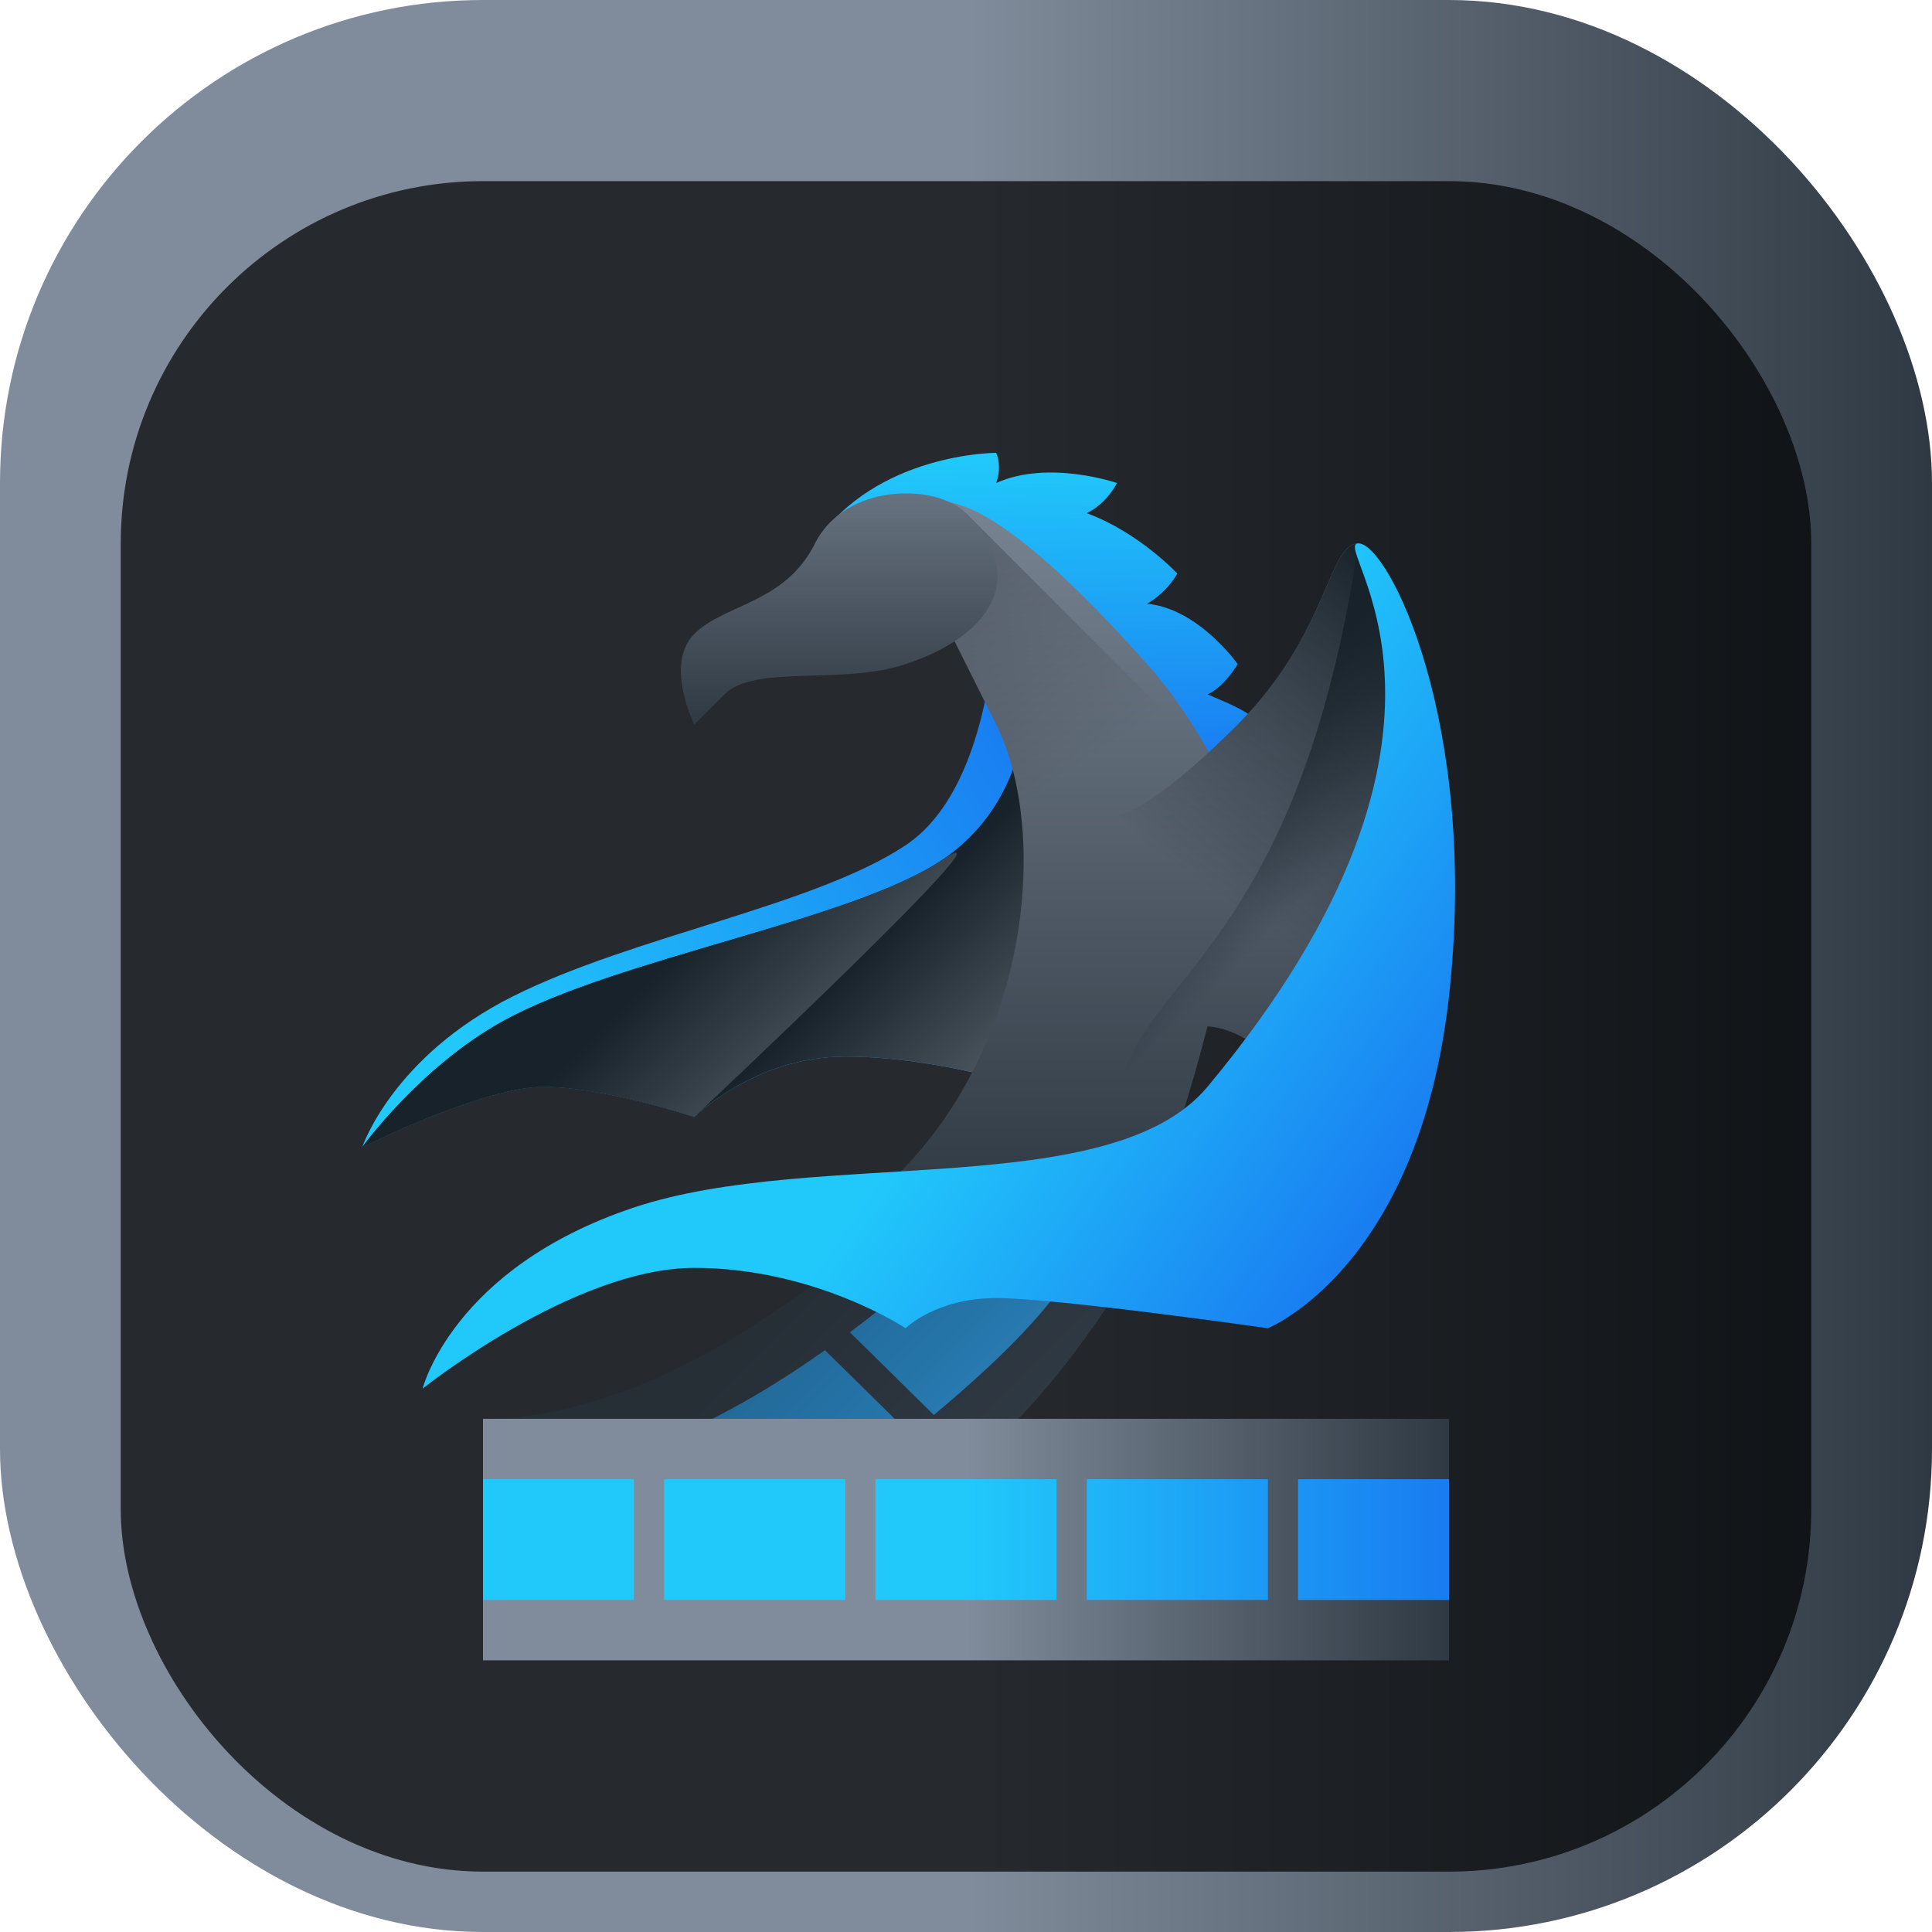 <svg width="128" height="128" viewBox="0 0 128 128" fill="none" xmlns="http://www.w3.org/2000/svg">
<rect width="128" height="128" rx="32" fill="url(#paint0_linear_98_112)"/>
<g filter="url(#filter0_i_98_112)">
<rect x="8" y="8" width="112" height="112" rx="24" fill="black" fill-opacity="0.7"/>
<g filter="url(#filter1_d_98_112)">
<path fill-rule="evenodd" clip-rule="evenodd" d="M54 30C58 24 66 24 66 24C66 24 66.415 24.853 66 26C69.477 24.439 74 26 74 26C74 26 73.366 27.335 72 28C75.446 29.259 78 32 78 32C78 32 77.366 33.21 76 34C79.415 34.321 82 38 82 38C82 38 81.094 39.554 80 40C82.844 41.227 84 41.643 84 44C84 46.357 78 50 78 50C78 50 74.501 40.996 72 38C69.499 35.004 67.073 33.374 64 32C60.927 30.626 54 30 54 30Z" fill="url(#paint1_linear_98_112)"/>
<path fill-rule="evenodd" clip-rule="evenodd" d="M66 34C66 34 66 46 60 50C54 54 42 56 34 60C26 64 24 70 24 70C24 70 32 66 36 66C40 66 46 68 46 68C46 68 50 64 56 64C62 64 68 66 68 66L70 44L66 34Z" fill="url(#paint2_linear_98_112)"/>
<path fill-rule="evenodd" clip-rule="evenodd" d="M68 40C68 40 68.375 47 62.375 51C56.375 55 40.933 57.479 33.375 61.625C27.843 64.66 24 70 24 70C24 70 32 66 36 66C40 66 46 68 46 68C46 68 50 64 56 64C62 64 68 66 68 66L70 44L68 40Z" fill="url(#paint3_linear_98_112)"/>
<path fill-rule="evenodd" clip-rule="evenodd" d="M62 27.25C60 27.5 60 30 60 30L66 42C70 50 68 68 54 76C54 76 54.954 76.467 56.473 77.051C50.315 82.097 41.165 88 32 88H67.469C69.996 85.365 72.165 82.41 74.059 79.484C74.172 78.676 74.562 76.875 76 74C78 70 80 62 80 62C80 62 82 62 84 64C85.671 65.671 77.927 75.277 75.215 78.539C76.892 77.984 78.516 77.187 80 76C90 68 84.508 47.572 76 38C68 29 64 27 62 27.25Z" fill="url(#paint4_linear_98_112)"/>
<path opacity="0.2" fill-rule="evenodd" clip-rule="evenodd" d="M64 28L61 32L66 42C66.917 43.835 67.501 46.21 67.715 48.855L78 42L64 28Z" fill="url(#paint5_linear_98_112)"/>
<path fill-rule="evenodd" clip-rule="evenodd" d="M65.542 72.689C61.652 77.544 61.857 78.105 56.398 82.199C56.369 82.222 56.335 82.243 56.305 82.266L61.871 87.746C81.922 70.995 65.542 72.689 65.542 72.689ZM54.656 83.453C52.392 85.059 49.889 86.639 47.199 88H59.277L54.656 83.453Z" fill="#2980B9"/>
<path opacity="0.2" fill-rule="evenodd" clip-rule="evenodd" d="M56.473 77.051C50.315 82.097 41.165 88 32 88H67.469C70.203 85.149 72.534 81.922 74.531 78.766C76.452 78.211 54.954 76.467 56.473 77.051Z" fill="url(#paint6_linear_98_112)"/>
<path d="M32 88V104H96V88H32Z" fill="url(#paint7_linear_98_112)"/>
<path d="M32 92V100H42V92H32ZM44 92V100H56V92H44ZM58 92V100H70V92H58ZM72 92V100H84V92H72ZM86 92V100H96V92H86Z" fill="url(#paint8_linear_98_112)"/>
<path fill-rule="evenodd" clip-rule="evenodd" d="M90 30C88 30 88 36 82 42C76 48 74 48 74 48C74 48 80 52 80 60C86 64 86 72 86 72L94 50L92 34L90 30Z" fill="url(#paint9_linear_98_112)"/>
<path fill-rule="evenodd" clip-rule="evenodd" d="M90 30C88 30 88 36 82 42C76 48 74 48 74 48C74 48 80 52 80 60C80 68 76 74 76 74L94 50L92 34L90 30Z" fill="url(#paint10_linear_98_112)"/>
<path fill-rule="evenodd" clip-rule="evenodd" d="M90 30C86 57 75.375 58.75 74.125 66.5C72.851 74.398 76 74 76 74L94 50L92 34L90 30Z" fill="url(#paint11_linear_98_112)"/>
<path fill-rule="evenodd" clip-rule="evenodd" d="M90 30C92 30 98 42 96 60C94 78 84 82 84 82C84 82 70 80 66 80C62 80 60 82 60 82C60 82 54 78 46 78C38 78 28 86 28 86C28 86 30 78 42 74C54 70 73.598 73.682 80 66C100 42 88 30 90 30Z" fill="url(#paint12_linear_98_112)"/>
<path fill-rule="evenodd" clip-rule="evenodd" d="M60 38C55.757 39.414 50 38 48 40L46 42C46 42 44 38 46 36C48 34 52 34 54 30C56 26 62 26 64 28C68 32 66 36 60 38Z" fill="url(#paint13_linear_98_112)"/>
<path fill-rule="evenodd" clip-rule="evenodd" d="M62.375 51C56.375 55 40.933 57.479 33.375 61.625C27.843 64.66 24 70 24 70C24 70 32 66 36 66C40 66 46 68 46 68C46 68 68.375 47 62.375 51Z" fill="url(#paint14_linear_98_112)"/>
</g>
</g>
<defs>
<filter id="filter0_i_98_112" x="8" y="8" width="112" height="116" filterUnits="userSpaceOnUse" color-interpolation-filters="sRGB">
<feFlood flood-opacity="0" result="BackgroundImageFix"/>
<feBlend mode="normal" in="SourceGraphic" in2="BackgroundImageFix" result="shape"/>
<feColorMatrix in="SourceAlpha" type="matrix" values="0 0 0 0 0 0 0 0 0 0 0 0 0 0 0 0 0 0 127 0" result="hardAlpha"/>
<feOffset dy="4"/>
<feGaussianBlur stdDeviation="2"/>
<feComposite in2="hardAlpha" operator="arithmetic" k2="-1" k3="1"/>
<feColorMatrix type="matrix" values="0 0 0 0 0 0 0 0 0 0 0 0 0 0 0 0 0 0 0.25 0"/>
<feBlend mode="normal" in2="shape" result="effect1_innerShadow_98_112"/>
</filter>
<filter id="filter1_d_98_112" x="20" y="22" width="80.403" height="88" filterUnits="userSpaceOnUse" color-interpolation-filters="sRGB">
<feFlood flood-opacity="0" result="BackgroundImageFix"/>
<feColorMatrix in="SourceAlpha" type="matrix" values="0 0 0 0 0 0 0 0 0 0 0 0 0 0 0 0 0 0 127 0" result="hardAlpha"/>
<feOffset dy="2"/>
<feGaussianBlur stdDeviation="2"/>
<feComposite in2="hardAlpha" operator="out"/>
<feColorMatrix type="matrix" values="0 0 0 0 0 0 0 0 0 0 0 0 0 0 0 0 0 0 0.25 0"/>
<feBlend mode="normal" in2="BackgroundImageFix" result="effect1_dropShadow_98_112"/>
<feBlend mode="normal" in="SourceGraphic" in2="effect1_dropShadow_98_112" result="shape"/>
</filter>
<linearGradient id="paint0_linear_98_112" x1="128" y1="-8556.77" x2="64" y2="-8556.77" gradientUnits="userSpaceOnUse">
<stop stop-color="#2F3943"/>
<stop offset="1" stop-color="#808C9B"/>
</linearGradient>
<linearGradient id="paint1_linear_98_112" x1="80.516" y1="44.601" x2="80" y2="24" gradientUnits="userSpaceOnUse">
<stop stop-color="#197CF1"/>
<stop offset="1" stop-color="#21C9FB"/>
</linearGradient>
<linearGradient id="paint2_linear_98_112" x1="68.283" y1="42.454" x2="31.109" y2="64.551" gradientUnits="userSpaceOnUse">
<stop stop-color="#197CF1"/>
<stop offset="1" stop-color="#21C9FB"/>
</linearGradient>
<linearGradient id="paint3_linear_98_112" x1="60.5" y1="53.875" x2="70.375" y2="63.75" gradientUnits="userSpaceOnUse">
<stop stop-color="#18222A"/>
<stop offset="1" stop-color="#566069"/>
</linearGradient>
<linearGradient id="paint4_linear_98_112" x1="-753.143" y1="74" x2="-753.143" y2="22" gradientUnits="userSpaceOnUse">
<stop stop-color="#2F3943"/>
<stop offset="1" stop-color="#808C9B"/>
</linearGradient>
<linearGradient id="paint5_linear_98_112" x1="62" y1="34" x2="70" y2="46" gradientUnits="userSpaceOnUse">
<stop/>
<stop offset="1" stop-opacity="0"/>
</linearGradient>
<linearGradient id="paint6_linear_98_112" x1="54" y1="78" x2="66" y2="90" gradientUnits="userSpaceOnUse">
<stop/>
<stop offset="1" stop-opacity="0"/>
</linearGradient>
<linearGradient id="paint7_linear_98_112" x1="96" y1="-981.596" x2="64" y2="-981.596" gradientUnits="userSpaceOnUse">
<stop stop-color="#2F3943"/>
<stop offset="1" stop-color="#808C9B"/>
</linearGradient>
<linearGradient id="paint8_linear_98_112" x1="96" y1="18" x2="64" y2="18" gradientUnits="userSpaceOnUse">
<stop stop-color="#197CF1"/>
<stop offset="1" stop-color="#21C9FB"/>
</linearGradient>
<linearGradient id="paint9_linear_98_112" x1="-753.143" y1="74" x2="-753.143" y2="22" gradientUnits="userSpaceOnUse">
<stop stop-color="#2F3943"/>
<stop offset="1" stop-color="#808C9B"/>
</linearGradient>
<linearGradient id="paint10_linear_98_112" x1="90" y1="30" x2="76" y2="50" gradientUnits="userSpaceOnUse">
<stop stop-color="#18222A"/>
<stop offset="1" stop-color="#18222A" stop-opacity="0"/>
</linearGradient>
<linearGradient id="paint11_linear_98_112" x1="88.75" y1="35.625" x2="96.562" y2="43.437" gradientUnits="userSpaceOnUse">
<stop stop-color="#18222A"/>
<stop offset="1" stop-color="#18222A" stop-opacity="0"/>
</linearGradient>
<linearGradient id="paint12_linear_98_112" x1="94" y1="72" x2="70" y2="55" gradientUnits="userSpaceOnUse">
<stop stop-color="#197CF1"/>
<stop offset="1" stop-color="#21C9FB"/>
</linearGradient>
<linearGradient id="paint13_linear_98_112" x1="-753.143" y1="42" x2="-753.143" y2="20" gradientUnits="userSpaceOnUse">
<stop stop-color="#2F3943"/>
<stop offset="1" stop-color="#808C9B"/>
</linearGradient>
<linearGradient id="paint14_linear_98_112" x1="47" y1="55" x2="57.312" y2="65.312" gradientUnits="userSpaceOnUse">
<stop stop-color="#18222A"/>
<stop offset="1" stop-color="#566069"/>
</linearGradient>
</defs>
</svg>
